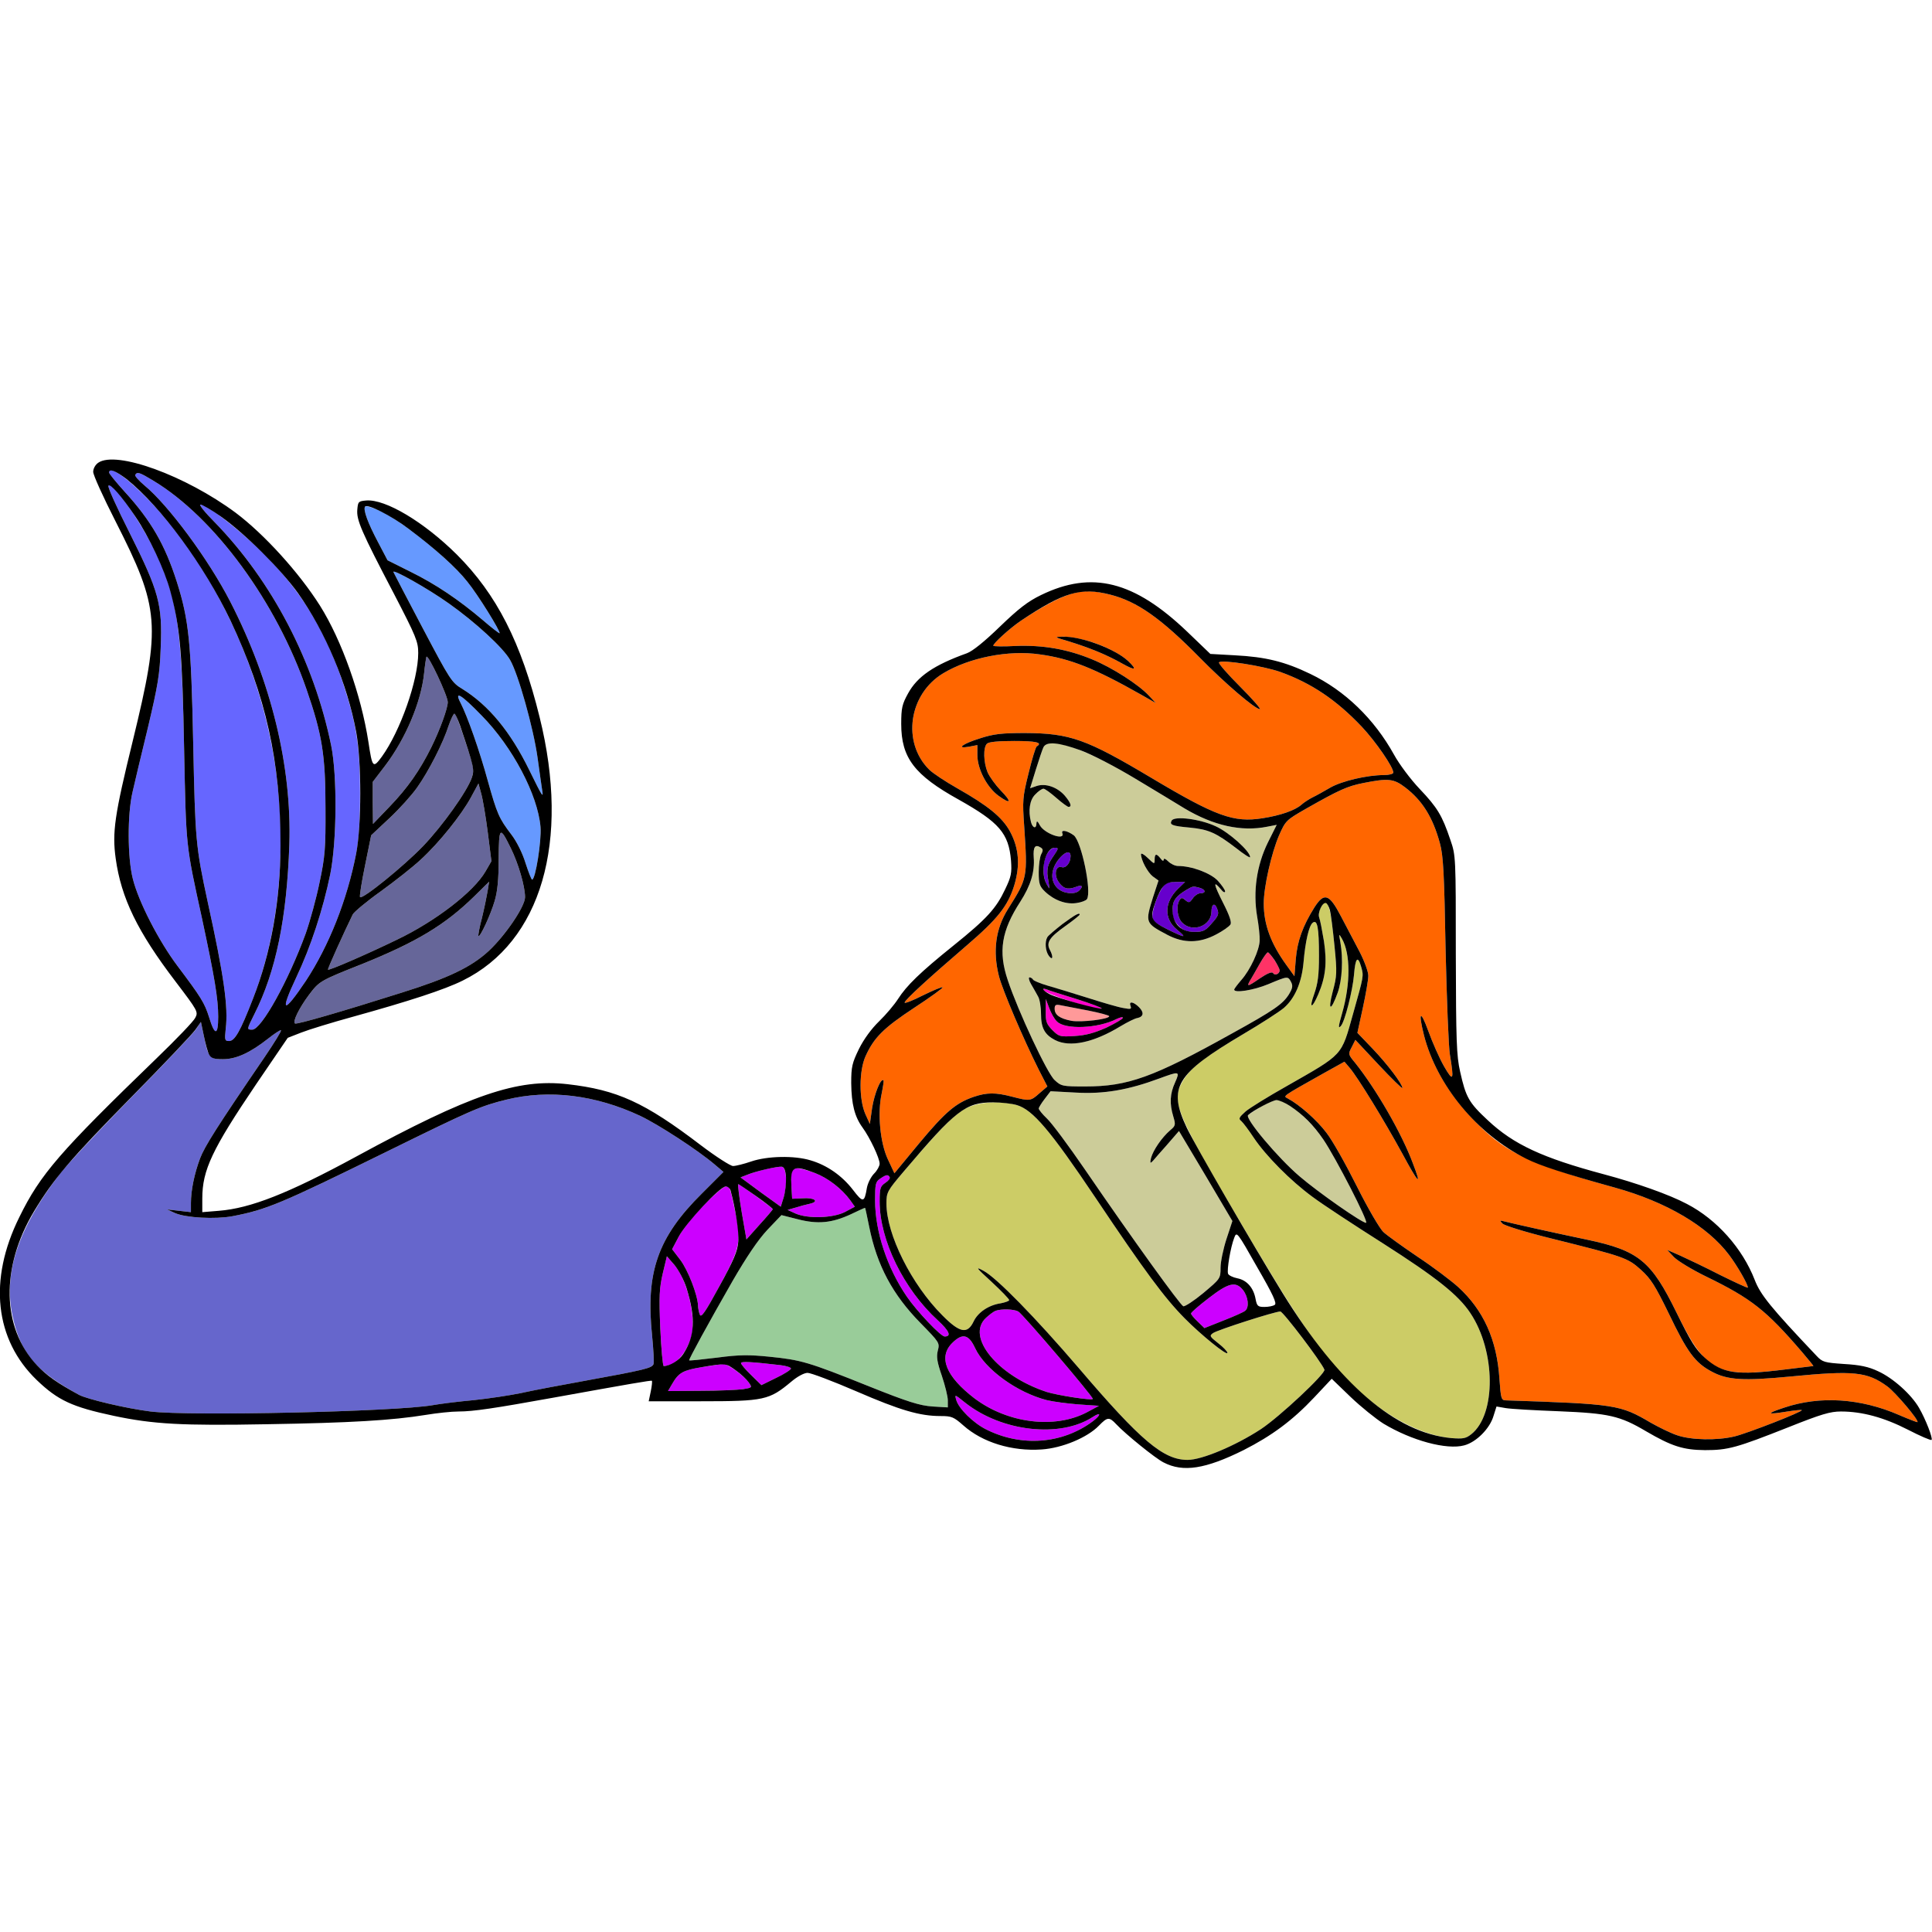 <?xml version="1.0" encoding="utf-8"?>
<!-- Generator: Adobe Illustrator 21.0.0, SVG Export Plug-In . SVG Version: 6.00 Build 0)  -->
<svg version="1.1" baseProfile="tiny"
	 id="svg92" inkscape:version="0.92.2 5c3e80d, 2017-08-06" sodipodi:docname="9.svg" xmlns:cc="http://creativecommons.org/ns#" xmlns:dc="http://purl.org/dc/elements/1.1/" xmlns:inkscape="http://www.inkscape.org/namespaces/inkscape" xmlns:rdf="http://www.w3.org/1999/02/22-rdf-syntax-ns#" xmlns:sodipodi="http://sodipodi.sourceforge.net/DTD/sodipodi-0.dtd" xmlns:svg="http://www.w3.org/2000/svg"
	 xmlns="http://www.w3.org/2000/svg" xmlns:xlink="http://www.w3.org/1999/xlink" x="0px" y="0px" viewBox="0 0 850 850"
	 xml:space="preserve">
<sodipodi:namedview  bordercolor="#666666" borderopacity="1" gridtolerance="10" guidetolerance="10" id="namedview94" inkscape:current-layer="svg92" inkscape:cx="904.90939" inkscape:cy="583.14836" inkscape:pageopacity="0" inkscape:pageshadow="2" inkscape:window-height="978" inkscape:window-maximized="1" inkscape:window-width="1920" inkscape:window-x="0" inkscape:window-y="1" inkscape:zoom="0.83294118" objecttolerance="10" pagecolor="#ffffff" showgrid="false">
	</sodipodi:namedview>
<g id="g90" transform="translate(0,0) scale(1,1)">
	<path id="path4" fill="none" d="M0.1,0h425h425L850,315.7c0,312.5,0,315.8-1.9,311.1c-6.8-16.6-19.1-25.6-36.7-26.7
		c-8.6-0.6-9.5-0.8-12.1-3.6c-20.2-21.3-24.7-26.9-27.2-33.4c-5.4-13.9-16.7-26.6-29.8-33.4c-7.7-4.1-22.4-9.3-36.7-13.1
		c-26.9-7.2-39.6-13.1-50.9-23.7c-8.4-7.8-9.7-10.2-12.2-21.4c-1.6-7-1.8-13.5-1.9-51.5c0-43,0-43.6-2.4-50.5
		c-3.6-10.7-5.7-14.2-13.5-22.4c-4-4.2-9-10.9-11.3-15.1c-8.7-15.7-21.6-28.2-36.8-35.5c-11.2-5.4-19.6-7.5-33.3-8.2l-10.7-0.6
		l-10.1-9.7c-23.4-22.4-42-27.1-64.4-16.2c-5.8,2.8-9.9,6-18.1,13.9c-6.7,6.5-12,10.8-14.5,11.7c-14.5,5.2-21.8,10.2-25.9,17.7
		c-2.6,4.7-3,6.4-3,13.4c0,6.7,0.4,8.9,2.8,13.6c3.7,7.6,9,12.2,22.5,19.7c17.8,10,22,14.8,23,26.8c0.4,5.5,0.1,7.1-2.6,12.7
		c-3.9,8.3-8,12.9-22.7,24.7c-14.8,11.9-20.6,17.6-24.4,23.5c-1.6,2.5-5.3,6.9-8.3,9.8c-3.4,3.3-6.7,7.8-8.9,12.2
		c-3,6.2-3.4,7.8-3.4,15c0.1,9.3,1.5,14.8,5,19.6c3.2,4.4,7.5,13.4,7.5,15.9c0,1-1.1,3-2.4,4.3c-1.4,1.4-2.8,4.2-3.2,6.3
		c-1.1,6.6-1.7,6.7-6.2,0.8c-4.8-6.2-11.4-10.8-18.6-12.9c-7.2-2.2-19.1-1.9-26.1,0.5c-3.2,1.1-6.8,2-8,2c-1.1,0-7.5-4.1-14.1-9.1
		c-24.9-19-36.9-24.4-58.7-26.9c-22-2.5-42.7,4.5-92.9,31.8c-30,16.3-46.6,22.8-60.5,23.9l-7.3,0.6v-6c0-12.5,4.3-21.6,23.7-50.3
		l13.9-20.4l5.9-2.3c3.3-1.3,13.4-4.4,22.5-6.9c37.9-10.4,51.3-15.7,61-24c29-24.7,34.6-70.2,15.8-127.4
		c-7.1-21.6-16.8-38.1-30.8-52c-14.4-14.3-31.4-24.5-39.9-23.8c-3.4,0.3-3.6,0.5-3.9,4c-0.4,4.6,1.7,9.5,16.1,37
		c9.8,18.9,10.7,21.1,10.7,26.1c0,12-7.9,34.4-16,45.6c-3.9,5.3-4.2,4.9-5.9-6.4c-3.2-20.7-11.7-44.7-21.3-60
		c-16.2-25.5-38.1-44.9-64.4-56.8C56,200.6,41,199.6,41,207.6c0,1.4,4.4,11.1,9.8,21.7c19.5,38.4,20.1,45.4,7.6,96.7
		c-8,32.6-9.1,40.2-7.5,51.7c2.4,17.4,9.6,32.2,26.3,54.1c9.8,12.9,10.1,13.4,8.7,16c-0.7,1.5-8.3,9.4-16.9,17.7
		c-28.7,27.7-41.5,40.9-48.3,50c-8.4,11.2-17.2,28.6-19.1,38c-1.3,6.1-1.4-27.1-1.5-273.3L0.1,0z"/>
	<path id="path6" fill="#6666FF" d="M66.9,221.5c28.8,31,49.3,75.8,54.8,120c4.4,35,0.6,69.8-10.4,97.9c-5.6,14.4-8,18.6-10.5,18.6
		c-1.9,0-2-0.4-1.5-5.3c1.2-9.6-0.8-23.5-7.9-55.8c-5.3-24.6-5.5-27-6.4-69.9c-0.9-44.5-1.9-54.3-7.2-71
		c-5.2-16.3-11.3-26.9-22.9-39.6c-3.8-4.2-6.9-8-6.9-8.5C48,204.4,56.9,210.9,66.9,221.5z"/>
	<path id="path8" fill="#6666FF" d="M67.5,211.5c26.9,16.2,54.2,53.5,67.4,91.9c6.9,19.9,8.3,29,8.3,52.1
		c0.1,17.7-0.2,21.4-2.6,32.7c-1.4,6.9-4.2,17.1-6.1,22.5C126.9,431.5,115,453,111,453c-2.5,0-2.5,0,0.9-6.8
		c9.5-18.8,14.3-42.3,15.4-74.7c1.1-34.4-8-71.8-26-106.8c-9.6-18.7-27.2-42.4-37.7-51.1c-2.5-2.1-4.4-4.2-4.1-4.7
		C60.4,207.5,61.2,207.7,67.5,211.5z"/>
	<path id="path10" fill="#6666FF" d="M68.5,243.2c9.6,20.3,11.5,33.1,12.5,86.3c0.9,44,0.7,41.7,7.9,74.7
		c5.5,25.7,7.1,35.1,7.1,43.1c0,8.4-1.5,8.5-4,0.3c-2-6.4-3.6-8.9-13.9-22.6c-8.2-10.9-17.2-28.3-19.7-38.5
		c-2.3-9.1-2.4-28.2-0.1-38c0.9-3.9,3.9-16.7,6.8-28.5c4.4-18.6,5.2-23.3,5.6-35c0.8-19.1-0.8-24.8-13.6-50.4
		c-5.5-10.9-9.8-20.3-9.4-20.9C49.2,211.3,62,229.5,68.5,243.2z"/>
	<path id="path12" fill="#6666FF" d="M88.2,222c2.8,0,16.3,10.4,26.5,20.3c17.2,16.7,28.5,34.9,36.2,58.2c6,18.1,7.5,28,7.5,48.5
		c0,12.5-0.5,20-1.7,26.5c-4,20.6-12,40.6-22.1,56c-10,14.9-11.7,14.3-4.2-1.6c6.3-13.3,11.7-29.7,14.9-45.3
		c2.9-14.5,3.1-43.3,0.4-56.6c-7.6-37-25.9-72.2-51.3-98.3C90.2,225.5,87.4,222,88.2,222z"/>
	<path id="path14" fill="#6699FF" d="M166.8,224.6c9.8,4.3,31,21.4,38.8,31.3c4.6,5.6,14.8,22.1,14.2,22.7c-0.2,0.1-3.5-2.4-7.3-5.7
		c-10.6-9-20.8-15.9-32-21.4l-10-5l-4.2-8c-4.4-8.3-6.6-14.2-5.7-15.6C160.9,222.4,163.6,223.2,166.8,224.6z"/>
	<path id="path16" fill="#6699FF" d="M197.5,265.5c11.6,8.2,23.9,19.5,26.9,24.8c3.6,6.1,10.3,30.1,12.1,43c0.8,6.2,1.8,12.5,2,14.1
		c0.7,4.1,0.2,3.3-5.6-8.5c-8.3-17-17.9-28.6-29.5-35.8c-4.7-2.8-5.4-4-17.4-26.7c-6.9-13.1-12.7-24.2-12.9-24.7
		C172.4,250,188.4,259,197.5,265.5z"/>
	<path id="path18" fill="#FF6600" d="M488.4,261.6c11.9,3,22.4,10.4,39.6,27.9c10.8,11,24.2,22.5,26.3,22.5c0.6,0-3.3-4.5-8.8-10
		c-5.4-5.4-9.6-10.2-9.2-10.6c1.3-1.3,19.5,1.6,26.9,4.2c13.7,4.9,24.7,12.3,35.9,24.1c6.2,6.6,13.9,17.8,13.9,20.2
		c0,0.6-1.8,1.1-4.2,1.1c-7.3,0-18.4,2.6-23.5,5.5c-2.6,1.5-6.1,3.5-7.8,4.3c-1.6,0.8-3.9,2.3-5,3.3c-2.7,2.4-9.2,4.7-17.1,5.9
		c-12.6,2-20.4-0.8-48.9-17.8c-28.5-17-35.7-19.6-55.5-19.7c-10.3,0-13.8,0.4-19.7,2.3c-7.8,2.4-11,4.8-4.9,3.7l3.6-0.7v4.4
		c0,6.1,4.2,14.2,9.3,17.9c5.5,4,6,2.8,0.9-2.4c-2.2-2.3-4.8-5.9-5.7-7.9c-1.8-4.4-2-10.9-0.3-12.6c0.8-0.8,4.9-1.2,12-1.2
		c9.7,0,12.7,0.7,9.9,2.4c-0.5,0.4-2.1,5.7-3.6,11.9c-2.6,10.4-2.7,12-1.9,23.2c1.5,22.8,1.5,22.7-7.1,36.4
		c-5.5,8.7-6.8,18.6-4,29.6c1.6,6.2,10.7,27.5,17.4,40.9l3.9,7.6l-3.5,3c-3.9,3.5-4.3,3.5-12,1.5c-7.3-1.9-11.1-1.9-17,0.1
		c-7.8,2.7-12.4,6.6-23.9,20.4l-10.9,13.2l-2.9-6.2c-3.4-7.3-4.6-20.2-2.7-28.9c0.6-3,1-5.6,0.8-5.8c-1.2-1.1-4,5.9-5,12.1l-1,7.1
		l-2-4.4c-2.8-6.4-2.8-19,0.1-25.4c3.7-8.2,7.9-12.4,21.4-21.3c7.2-4.7,12.8-8.8,12.5-9c-0.3-0.3-4.1,1.3-8.6,3.5
		c-4.5,2.3-8.1,3.7-8.1,3.2c0-1.1,10.4-10.6,27.5-25.3c13.4-11.5,17.9-17.2,20.7-26.2c2.7-8.9,2.1-16.4-1.8-23.7
		c-3.4-6.3-9.7-11.4-23.1-19c-5.3-3-10.9-6.7-12.5-8.3c-12.1-12-9-33.3,6.2-42.4c11.5-6.9,28.7-10.3,42.4-8.3
		c13.4,1.8,24.3,6.2,44.6,17.7l6.5,3.7l-3-3.2c-4.5-4.9-16.2-12.4-25-16c-10.8-4.5-21.8-6.4-33.7-5.9c-5.4,0.3-9.8,0.2-9.8-0.1
		c0-1.1,7.2-7.6,12-10.9c8.3-5.5,15.4-9.5,20.5-11.3C475.7,259.6,480.5,259.6,488.4,261.6z M467.4,280.1c-3.7,0.1-3.6,0.2,2.6,2
		c9.4,2.9,16.7,5.9,23.3,9.6c6.2,3.5,7.3,3.2,3-0.9c-3.8-3.5-11.6-7.3-19-9.2C473.9,280.7,469.5,280,467.4,280.1z"/>
	<path id="path20" fill="#666699" d="M197,308.9c0,2.7-3.4,12.1-7.2,19.8c-5.1,10.3-10.5,18-18.5,26.3l-7.2,7.5l-0.1-9.3V344
		l5.5-7.2c9-11.9,15.8-28,17.1-40.7c0.3-3.1,0.8-6.3,1-7.1C188.2,287.4,197,306.1,197,308.9z"/>
	<path id="path22" fill="#6699FF" d="M211.9,314.8c13.6,13.8,24.7,34.9,25.9,49c0.5,6.1-2.2,23.2-3.7,23.2c-0.3,0-1.6-3.3-2.9-7.3
		c-1.3-4.3-3.9-9.5-6.2-12.5c-5.5-7.2-6.3-9.1-10.4-23.7c-3.6-13.2-9-28.5-12-34.3C199.7,303.6,202.9,305.5,211.9,314.8z"/>
	<path id="path24" fill="#666699" d="M199.9,314c0.7,0,2,3.6,6.6,17.6c1.9,6,2.1,7.6,1.1,10.5c-2.1,6.1-12.9,21.2-21.5,30.2
		c-8.6,8.9-26.6,23.5-27.7,22.4c-0.3-0.3,0.7-6.6,2.2-13.9l2.7-13.3l8-7.5c4.4-4.1,9.9-10.2,12.2-13.5c5-7,11.5-19.7,13.9-27.3
		C198.4,316.4,199.5,314,199.9,314z"/>
	<path id="path26" fill="#CCCC99" d="M499.7,342.7c8.7,5.2,18.4,11.1,21.5,13c12.8,7.6,25,10.3,36.4,8l4.1-0.8l-3.9,7.8
		c-4.9,10-6.6,21.5-4.7,32.6c0.7,3.9,1.2,8.7,1.1,10.5c-0.1,4.2-4.1,12.9-8.1,17.4c-1.7,2-3.1,3.8-3.1,4.2c0,1.6,8.5,0.3,15-2.4
		c8.6-3.6,8.6-3.6,10-1c0.9,1.7,0.7,2.8-1,5.6c-2.7,4.2-6.5,6.9-25,17.1c-34.8,19.4-45.8,23.3-64.6,23.3c-9.9,0-10.5-0.1-13.4-2.8
		c-3.2-2.8-16-30.1-20.6-43.9c-4.3-12.7-2.8-21.8,5.5-34.6c4.6-7.2,6.4-13.1,5.9-19.5c-0.3-4.6,0.6-5.9,3.1-4.3
		c1,0.6,1.1,1.3,0.2,2.9c-0.6,1.1-1.1,4.7-1.1,7.9c0,5.2,0.4,6.3,2.8,8.6c4,3.8,9.2,5.7,13.8,5c2.2-0.3,4.2-1.1,4.6-1.7
		c2.2-3.3-2.4-25.5-5.8-28.1c-2.9-2.1-5.7-2.6-5-0.9c1.3,3.4-7.9,0.2-9.9-3.5c-1-1.9-1.4-2.1-1.5-0.9c0,2.6-1.7,2.2-2.4-0.5
		c-1.3-5-0.6-9.8,1.9-12.2c1.3-1.4,2.9-2.5,3.6-2.5c0.6,0,3.1,1.8,5.6,4s5,4,5.4,4c1.6,0,1-1.8-1.6-4.9c-3.3-3.8-8.5-5.6-12.4-4.3
		l-2.9,1l2.5-8.1c1.4-4.5,2.9-9,3.4-10C461.7,323.9,477.7,329.4,499.7,342.7z M515.5,361c-1.1,1.9,0.2,2.4,7.9,3.1
		c8.4,0.8,11.6,2.3,20.4,9c3.4,2.7,6.2,4.5,6.2,4c0-2.6-9.4-11-15.2-13.6C527.9,360.3,516.8,358.9,515.5,361z M505,377.5
		c-1.6-1.6-3-2.3-3-1.7c0,2.6,2.9,8,5.2,9.8l2.5,1.8l-2.4,7.3c-3.5,11.3-3.5,11.4,6.3,16.6c7.2,3.8,14.2,3.7,21.5-0.2
		c2.9-1.5,5.7-3.5,6.2-4.3c0.7-0.9-0.3-3.9-3.2-9.6c-4.2-8.3-4.5-10.1-1-6c1,1.3,1.8,1.7,1.9,1c0-0.7-1.5-2.8-3.2-4.7
		c-3.2-3.4-11.5-6.5-17.5-6.5c-1.3,0-3.2-0.9-4.3-2c-1.2-1.2-2-1.5-2-0.8c-0.1,0.8-0.6,0.6-1.4-0.5c-1.8-2.3-2.6-2.2-2.6,0.5
		C508,380.3,507.9,380.3,505,377.5z M474.3,402c-1.1,0.1-12.5,8.8-13.5,10.3c-1.2,2-0.9,6.2,0.7,8.3c1.7,2.2,2,0.3,0.4-2.7
		c-1.7-3.2-0.2-5.5,6.7-10.4c3.5-2.5,6.4-4.8,6.4-5.1C475,402.2,474.7,402,474.3,402z M452.9,430c-0.9,0-0.2,1.5,3.8,8.4
		c0.7,1.1,1.3,4.6,1.3,7.6c0,6.3,1.6,9.2,6.2,11.6c6.5,3.3,16.8,1.2,28.8-6.1c3-1.8,6.4-3.5,7.4-3.6c2.8-0.6,3-2.5,0.7-4.8
		c-2.5-2.5-4.6-2.7-3.7-0.5c0.5,1.4,0.1,1.5-3.1,0.9c-2.1-0.3-9.2-2.4-15.8-4.5c-6.6-2.1-14.6-4.5-17.7-5.4s-6-2.1-6.3-2.6
		C454.2,430.4,453.4,430,452.9,430z"/>
	<path id="path28" fill="#6600CC" d="M517.2,388h4.2l-3.2,3.1c-6,5.9-6.2,13.1-0.4,17.9c4.6,3.8,3.8,3.8-4.3-0.2
		c-5.5-2.7-6.5-3.6-6.5-5.8c0.1-3.1,2.2-9.1,4.4-12.5C512.7,388.5,513.9,388,517.2,388z"/>
	<path id="path30" fill="#6600CC" d="M527.8,390.6c2.7,0.8,2.9,2.4,0.3,2.4c-1,0-2.5,1-3.3,2.2c-1.4,2-1.7,2.1-3.2,0.9
		c-1.5-1.3-1.9-1.3-2.7,0c-1.5,2.5-1,7.4,1.1,9.7c4.5,4.8,13,1.6,13-4.8c0-3.2,1.4-4,2.4-1.4c1,2.5,0.8,3.2-2.5,6.9
		c-2.6,3-3.7,3.5-7.4,3.5c-3.2,0-4.8-0.6-6.9-2.6c-2.5-2.6-3.1-4.5-2.6-8.9c0.3-2.6,1.8-4.4,5.5-6.7
		C524.9,389.8,524.7,389.8,527.8,390.6z"/>
	<path id="path32" fill="#FF00CC" d="M460.5,435.3c0.8,0.4,6.6,2.2,13,4.2s11.4,3.9,11.2,4.2c-1.3,1.3-25.7-6.6-25.7-8.3
		C459,435,459.7,435,460.5,435.3z"/>
	<path id="path34" fill="#FF00CC" d="M460.1,439.5l1.5,4c0.8,2.2,2.3,4.9,3.4,5.9c3.6,3.7,18.1,3.1,26.3-1.1c1.5-0.7,2.7-1,2.7-0.5
		s-3.3,2.4-7.2,4.3c-5.4,2.4-9.1,3.4-14,3.7c-6.4,0.4-6.9,0.3-9.8-2.6c-2.6-2.7-3-3.7-2.9-8.4V439.5z"/>
	<path id="path36" fill="#FF9999" d="M466.8,442.3c1.5,0.3,6.9,1.3,12,2.3c5,1,9.2,2.1,9.2,2.5c0,1.3-12.4,2.8-16.7,2
		c-5.1-1-7.3-2.6-7.3-5.3C464,442.1,464.5,441.8,466.8,442.3z"/>
	<path id="path38" fill="#FF6600" d="M618.2,346.4c7.6,5.8,12.2,13.2,15.3,24.6c1.5,5.4,1.9,13.2,2.5,46.5c0.5,22,1.3,42.9,1.9,46.5
		c1.9,11.5,1.5,12.2-2.6,5.1c-2-3.5-5.1-10.5-6.9-15.5c-3.5-9.6-4.5-8.5-1.9,1.9c3.3,12.7,10.4,25,20.8,36.1
		c14.2,15.2,24,20,63.2,30.9c22.7,6.3,40.8,17,50.3,29.7c3.6,4.8,8.2,12.8,8.2,14.3c0,0.3-5.4-2.2-12.1-5.5
		c-6.6-3.4-14.6-7.2-17.7-8.6l-5.7-2.5l3,3.2c1.7,1.7,8.1,5.6,14.3,8.6c19.7,9.6,26.2,14.7,42,33.1c2.9,3.4,5.2,6.2,5,6.2
		s-5.7,0.7-12.3,1.5c-30.1,3.8-35,1.2-47.9-25c-11.1-22.7-16.6-27.3-39.4-32.1c-15.8-3.3-33.1-7.2-36.2-8c-2.2-0.6-2.3-0.5-1,0.9
		c0.8,0.9,10.6,3.9,22,6.7c31.7,7.9,33.1,8.4,39,13.7c4.3,3.9,6.2,6.9,12.2,19.2c8.1,16.9,11.5,21.6,18.8,25.5
		c7,3.8,13.9,4.2,34.9,2.2c27.7-2.7,33.6-2.1,42.5,4.4c3.5,2.6,14,14.9,13.2,15.7c-0.1,0.1-3.8-1.3-8.2-3.2
		c-16.8-7.3-34.7-8.5-50.4-3.2c-8.2,2.7-7.8,3.2,1.4,1.7c3.3-0.5,6.1-0.8,6.3-0.6c0.7,0.6-24.1,10.3-29.7,11.6
		c-7.6,1.8-18.8,1.6-25-0.5c-2.8-0.9-8.1-3.5-11.8-5.6c-13.4-7.9-15.4-8.2-63.8-9.8c-1.9-0.1-2.1-0.8-2.7-9.4
		c-1.1-17.2-7-30.3-18.2-40.5c-3-2.7-10.9-8.7-17.7-13.2c-6.8-4.6-13.6-9.5-15.1-10.9c-1.6-1.4-6.9-10.5-11.7-20.1
		s-10.8-20.3-13.4-23.6c-4.1-5.5-11.9-12.4-17-15.1c-2.1-1.2-3.1-0.5,15.9-11.2l9-5l2.3,2.7c3.6,4.2,15.4,23.5,23.2,37.8
		c7.3,13.5,8.6,14.6,4.6,4.2c-4.9-13.2-16.2-32.7-25.4-44.2c-3.1-3.7-3.1-3.9-1.5-6.9l1.6-3.2l10.3,11c5.7,6.1,10.4,10.6,10.4,10.2
		c0-1.8-6.6-10.5-13.1-17.3l-6.7-7l2.4-11c1.3-6,2.4-12.3,2.4-14.1c0-1.8-1.7-6.4-3.8-10.5c-2.1-4-5.8-11-8.2-15.6
		c-5.2-10-7.4-10.7-11.7-4c-5.2,8.3-7.5,14.8-8.2,22.7l-0.6,7.6l-3.6-5c-6.8-9.4-9.9-17.8-9.9-27c0-7.4,3.4-22.2,6.7-29.9
		c2.9-6.6,3.2-6.8,11.9-11.8c14.8-8.4,18.2-9.9,25.2-11.3C610.8,342.3,613.2,342.6,618.2,346.4z"/>
	<path id="path40" fill="#666699" d="M210.5,344.7l1.2,4.4c0.7,2.4,2,10.1,2.9,17.1l1.6,12.7l-2.6,4.5c-5.2,9-22.1,22-39.1,30.1
		c-13.2,6.4-29.8,13.6-30.2,13.1c-0.3-0.2,6.9-16.1,10.9-24.3c0.6-1.1,6.2-5.8,12.4-10.2c6.2-4.5,14.1-10.7,17.5-13.9
		c8.1-7.4,18-19.8,22.1-27.4L210.5,344.7z"/>
	<path id="path42" fill="#666699" d="M224.8,373.3c3.3,6.7,6.2,16.7,6.2,21.4c0,4.1-8.6,16.8-16,23.7c-7.7,7.1-17.7,11.9-38.5,18.4
		c-25.9,8.2-45.9,14-46.7,13.5c-1.2-0.7,1.8-6.8,6.2-12.7c4.5-5.9,4.7-6.1,23.4-13.5c24-9.7,36.4-17.2,49.1-29.6l6.7-6.6l-0.7,4.3
		c-0.4,2.4-1.5,7.7-2.5,11.8c-1.1,4.1-1.7,7.6-1.5,7.8c0.7,0.7,5.3-9.2,7.1-15.3c1.3-4.3,1.8-9.6,1.8-18.7
		C219.5,363.6,219.9,363.3,224.8,373.3z"/>
	<path id="path44" fill="#6600CC" d="M464,373c1.8,0,1.8,0.2-0.5,3.6c-2.2,3.2-2.7,4.6-2.7,7.4c-0.1,0.3,0.2,2.1,0.5,4
		c0.6,3.5,0.6,3.5-0.8,1c-1.9-3.3-1.9-9.4,0-13C461.4,374.2,462.9,373,464,373z"/>
	<path id="path46" fill="#6600CC" d="M471,376.6c0,3-2,5.5-3.9,4.9c-2.6-0.8-3.5,3.2-1.5,6.3s4.1,3.8,7.5,2.5c3-1.2,3.7-0.5,1.7,1.5
		c-1.9,1.9-7,1.4-9.5-1c-3.2-3-3.1-8.1,0.3-12.5C468.2,374.8,471,373.9,471,376.6z"/>
	<path id="path48" fill="#CCCC66" d="M587.1,416c1.2,12,1.1,13.3-0.8,20.4c-2.2,8.5-0.8,8.7,2.2,0.4c2-5.5,2.5-14.9,1.2-22.3
		c-0.7-3.8-0.7-3.9,0.7-1.5c3.8,6.7,3.8,19.7,0.1,32.7c-1.7,5.9-1.8,7.1-0.6,5.7c1.7-1.7,5.2-15.5,5.8-22.5c0.6-7.6,1.7-8.7,3.2-3.4
		c1.1,4,1.1,3.8-3.6,20.5c-5.3,18.9-4.1,17.5-29.3,31.9c-8,4.5-16.1,9.5-18,11.1c-2.9,2.6-3.2,3.2-1.9,4.2c0.8,0.7,3.3,4,5.4,7.2
		c5.4,8.1,16.3,19.1,26,26.2c4.4,3.3,18.3,12.4,30.9,20.4c23.5,15,33.2,22.7,38.5,30.7c11.2,16.8,11.4,44.6,0.4,53.3
		c-2.4,1.9-3.6,2.1-8.8,1.7c-13.9-1.3-30.3-10.3-44.1-24.1c-14.5-14.5-23.5-27.8-52.9-78c-24.2-41.4-26.2-46.4-21.1-55
		c3.4-5.8,9.4-10.5,26.5-20.6c7.8-4.6,15.9-9.8,18-11.6c4.8-4.2,7.8-11.1,8.6-20c0.8-9.3,2.4-16.1,4-17.4c2.1-1.7,2.8,2.1,2.8,14.5
		c0,8.6-0.5,12.2-2.1,16.8c-2.4,6.6-1,6.7,1.8,0.1c3.2-7.5,3.9-13.7,2.5-23.2c-0.8-4.8-1.7-9.5-2.1-10.5c-0.3-1-0.1-2.9,0.6-4.3
		C584,393.9,585.3,397.6,587.1,416z"/>
	<path id="path50" fill="#FF3366" d="M557.8,419c0.9,0,5.2,6.6,5.2,7.9c0,1.6-2.2,2.5-2.9,1.2c-0.5-0.7-2.5,0.1-5.9,2.4
		c-5.5,3.8-6,3.8-3.8,0.2c0.7-1.2,2.5-4.3,4-7C555.9,421.1,557.4,419,557.8,419z"/>
	<path id="path52" fill="#6666CC" d="M88.4,449.6l1.3,6.2c1.9,9.5,2.5,10.2,8.4,10.2c5.8,0,11.9-2.8,19.8-9c2.9-2.3,5.5-4,5.7-3.7
		c0.3,0.3-3,5.6-7.2,11.8C95.5,495.7,90,504.4,88,509.7c-2.5,6.7-4,14-4,19.6v4l-5.2-0.6l-5.3-0.6l3.5,1.6
		c4.8,2.1,17.6,2.8,25.2,1.4c15.1-2.9,21.1-5.4,67.9-28.4c37.4-18.4,41.3-20.1,52.7-22.9c18.7-4.6,39.1-2.1,58.8,7.1
		c8.2,3.9,25.4,15.1,32.8,21.4l3.9,3.3l-9.5,9.5c-19.5,19.3-24.8,34.7-21.9,62.6c0.6,6.1,0.9,11.7,0.6,12.5
		c-0.7,1.7-3.8,2.5-30.2,7.3c-10.6,1.9-23.2,4.3-28.1,5.4c-4.8,1-14.1,2.4-20.7,3.1c-6.6,0.6-14.7,1.6-18,2.2
		c-16.3,2.9-107.3,4.9-124.3,2.8c-10.5-1.3-27.8-5.4-31.4-7.3C15.6,603.2,9,595.3,5.5,578.9c-4-18.8,2.4-38.2,20.4-61.9
		c3.1-4.1,17.4-19.4,31.7-34c14.4-14.6,27.2-28.1,28.5-30L88.4,449.6z"/>
	<path id="path54" fill="#CCCC99" d="M517,476.2c-2.3,5-2.5,9.4-0.8,15c1.1,3.7,1,4.1-1.4,6.1c-3.7,3.2-7.5,8.8-8.4,12.2
		c-0.6,2.9-0.5,2.9,3.2-1.5c2.2-2.4,5.1-5.8,6.5-7.4l2.6-3l11.8,19.8l11.7,19.8l-2.6,7.9c-1.4,4.3-2.6,10-2.6,12.6
		c0,4.8-0.1,4.9-7.6,11.2c-4.1,3.4-8.1,6-8.8,5.8c-1.4-0.6-21.6-28.5-43.3-60.2c-7.2-10.5-14.7-20.6-16.7-22.4
		c-2-1.9-3.6-3.9-3.6-4.4c0-0.4,1.2-2.4,2.6-4.2l2.6-3.4l11.3,0.6c12.3,0.7,23-1.2,36.5-6.2C519,471.2,519.2,471.2,517,476.2z"/>
	<path id="path56" fill="#CCCC99" d="M561.6,484c4.6,0,14.4,8.2,20.6,17.3c5.5,8.1,20.2,36.7,18.8,36.7c-1.8,0-20.9-13.3-29.3-20.5
		c-9.5-8.1-24.1-25.5-22.6-26.9c0.2-0.2,2.6-1.8,5.3-3.5C557.2,485.4,560.4,484,561.6,484z"/>
	<path id="path58" fill="#CCCC66" d="M447.4,486.2c7,2.1,14.6,11,34.6,40.8c21.7,32.4,30.4,44.1,39.2,53
		c7.2,7.3,18.8,16.7,18.8,15.2c0-0.6-1.8-2.5-4-4.2c-3.8-3-4-3.3-2.3-4.5c2-1.4,27.2-9.5,29.6-9.5c1.2,0,18,22.1,19.4,25.6
		c0.6,1.7-19.8,20.8-28,26.2c-11.2,7.3-25.9,13.5-32.2,13.5c-10.6,0-20.5-8.3-47.8-40.3c-19.1-22.3-36.3-39.9-42-42.9
		c-3.7-2-3.4-1.5,3.6,4.9c4.2,3.9,7.7,7.5,7.7,8c0,0.4-1.7,1-3.7,1.4c-5.4,0.8-10.1,4-12,8.1c-2.7,5.6-6.1,4.9-13.7-2.8
		C401,565.1,390,543.1,390,529.5c0-4.9,0.3-5.5,7.6-14.1c16.2-19.1,22.7-25.6,27.8-28C431.2,484.7,440.5,484.2,447.4,486.2z"/>
	<path id="path60" fill="#CC00FF" d="M344,513.3c2,0.3,2.5,7.9,0.8,13.4l-1.3,4.2l-8.9-6.4l-8.8-6.5l2.8-1.1
		c1.6-0.7,5.4-1.8,8.4-2.5S343.2,513.2,344,513.3z"/>
	<path id="path62" fill="#CC00FF" d="M358.6,516.1c5.7,2.2,11.8,6.9,15.5,12l2,2.8l-4.3,2.3c-5.2,2.7-16.3,3.1-21.8,0.7l-3.5-1.6
		l3.5-1c1.9-0.6,4.8-1.4,6.3-1.7c4.4-1,2-2.8-3.2-2.4l-4.6,0.2l-0.3-5.3c-0.2-3-0.1-6,0.2-6.7C349.1,513.4,352,513.7,358.6,516.1z"
		/>
	<path id="path64" fill="#CC00FF" d="M391.4,517.9c0.3,0.5-0.5,1.6-1.9,2.5c-2.2,1.5-2.5,2.3-2.5,8.2c0,17,10.6,38.6,25.6,52.3
		c5.1,4.7,6.1,7.1,3,7.1c-1.7,0-12.3-11.2-16.6-17.5c-8.7-12.7-14-28.7-14-42.4c0-7.1,0.2-8.2,2.2-9.5
		C389.8,516.8,390.7,516.6,391.4,517.9z"/>
	<path id="path66" fill="#CC00FF" d="M324.8,521c0.8,0,15.2,10.5,15.2,11c-0.1,0.3-2.7,3.4-5.9,6.9l-5.7,6.4l-2.1-12.1
		C325.2,526.5,324.5,521,324.8,521z"/>
	<path id="path68" fill="#CC00FF" d="M319.3,522c1.8,0,1.9,0.3,4.2,11.3c2.8,12.7,2.1,16-7,32.6c-6.2,11.4-8,14-8.6,12.5
		c-0.4-1-0.8-2.9-0.8-4c-0.2-4.8-4.4-15.6-7.8-20.1l-3.6-4.7l2.9-5.5c1.6-3.1,6.5-9.3,11-13.8C314,525.7,318.4,522,319.3,522z"/>
	<path id="path70" fill="#99CC99" d="M380.6,531.4c0.1,0.1,0.9,3.8,1.8,8.3c3.4,17,10.3,29.9,22.6,42.4c8.3,8.5,8.5,8.7,7.6,12.1
		c-0.7,2.8-0.3,5.1,1.8,11.2c1.4,4.2,2.6,9,2.6,10.7v3.1l-6.7-0.4c-5.6-0.4-10.6-1.9-28.3-9c-26.4-10.6-29.6-11.5-43.5-12.9
		c-8.9-0.9-13.3-0.9-23,0.4c-6.6,0.8-12.1,1.4-12.3,1.2c-0.3-0.3,8.5-16.4,19.1-34.9c6.2-10.7,11.2-18.1,15.3-22.5l6.2-6.5l7.1,1.8
		c8.9,2.3,15.1,1.7,23.5-2.2C377.7,532.6,380.6,531.3,380.6,531.4z"/>
	<path id="path72" fill="none" d="M553.1,557.5c9.7,16.8,9.8,17.5,3.2,17.5c-2.9,0-3.3-0.4-3.9-3.5c-0.9-5-3.9-8.3-8-9.1
		c-2-0.4-3.8-1.3-4.1-2c-0.6-1.7,1.1-11.7,2.7-15.8C544.1,541.7,544.2,541.8,553.1,557.5z"/>
	<path id="path74" fill="#CC00FF" d="M293.4,552.7l3.3,3.8c5.9,6.8,9.8,24.3,7.3,32.1c-2.5,7.5-7.2,12.4-12,12.4
		c-0.4,0-1.1-7.5-1.5-16.6c-0.6-14.2-0.4-17.7,1.1-24.2L293.4,552.7z"/>
	<path id="path76" fill="#CC00FF" d="M546.9,567.6c2.3,3,2.8,7.6,0.9,9.1c-0.7,0.6-5,2.5-9.6,4.3l-8.3,3.3l-2.9-2.8
		c-1.7-1.6-3-3.2-3-3.6c0-0.5,3.5-3.5,7.8-6.8C540.6,564.3,543.7,563.6,546.9,567.6z"/>
	<path id="path78" fill="none" d="M1.6,581.6c2.1,9.7,6.9,18.1,14.7,25.6c9.3,8.9,15.5,11.8,33.8,15.7c17.4,3.7,30.2,4.4,67.5,3.7
		c36.6-0.6,55.1-1.7,69.8-4.1c4.8-0.8,11.3-1.5,14.5-1.5c6.4,0,15.7-1.4,41.2-6c34.4-6.2,43.5-7.8,43.8-7.5c0.2,0.2,0,2.3-0.5,4.7
		l-0.9,4.3h23c27.8,0,30-0.5,39.7-8.6c2.7-2.3,5.7-3.9,7.2-3.9c1.4,0,11,3.6,21.4,8.1c19.4,8.4,28,10.9,37.1,10.9
		c4.9,0,5.8,0.4,10,4.1c8.4,7.5,21.4,11.5,34.5,10.6c9-0.6,20.1-5.2,25.2-10.5c3.7-3.8,4.5-3.9,7.6-0.6c4,4.3,17.2,15,20.8,16.8
		c8.6,4.5,18.5,2.9,35.2-5.4c12.4-6.3,21.5-13,31.1-23.2l7.7-8.2l8.3,8c4.6,4.4,11.1,9.6,14.4,11.7c12.4,7.5,27.9,11.7,35.6,9.6
		c5.3-1.4,11.3-7.4,12.9-13l1.3-4.1l4,0.7c2.3,0.4,12.9,1,23.6,1.4c21.8,0.9,26.7,2,38.2,8.8c11.3,6.6,16.3,8.2,25.9,8.3
		c10.2,0,13.8-1,36.8-10.1c14.3-5.7,18.3-6.9,23-6.9c9.4,0,18.9,2.7,29.9,8.2l10.2,5.2v107.8V850H425H0.1l0.1-137.3
		C0.2,596.3,0.5,576.4,1.6,581.6z"/>
	<path id="path80" fill="#CC00FF" d="M448,577c1.9,1,33.4,38,32.8,38.5c-0.7,0.7-15.5-1.6-20.3-3.1c-21.6-7.1-35.7-24.3-26.7-32.6
		c1.5-1.4,3.4-2.8,4.2-3.1C440.5,575.8,446,575.9,448,577z"/>
	<path id="path82" fill="#CC00FF" d="M429,593.1c4.4,9.4,18.4,19.5,31.5,22.9c2.8,0.7,9.1,1.5,14,1.9l9,0.6l-5.4,2.9
		c-14.2,7.4-34.8,4.8-49.4-6.2c-12.5-9.6-16-18.1-9.8-24.3C423.4,586.4,426.2,587,429,593.1z"/>
	<path id="path84" fill="#CC00FF" d="M343.3,600.6c2.6,0.3,4.7,1,4.7,1.5s-2.9,2.4-6.5,4.1l-6.5,3.2l-4.5-4.4
		c-2.5-2.4-4.5-4.8-4.5-5.3C326,598.9,330.4,599.1,343.3,600.6z"/>
	<path id="path86" fill="#CC00FF" d="M318.1,600.1c2-0.1,9.1,5,11.3,8.1c1.6,2.3,1.6,2.3-2.6,3c-2.4,0.3-10.7,0.7-18.6,0.7
		l-14.3,0.1l1.8-3.1c2.9-5,4.7-6,13-7.4C313,600.8,317.2,600.2,318.1,600.1z"/>
	<path id="path88" fill="#CC00FF" d="M424.6,617.1c16.1,12.8,41.8,15.7,56.2,6.3c3.7-2.4,3.7-0.9,0,1.9c-13.4,10-31.4,11.4-46.9,3.6
		c-5.7-2.8-12.2-9.3-13.2-13C420,613.4,420,613.4,424.6,617.1z"/>
	<path d="M103.7,225.6c12.5,9.4,27.8,26.2,37.1,40.9c9.6,15.3,18.1,39.3,21.3,60c1.7,11.3,2,11.7,5.9,6.4c8.1-11.2,16-33.6,16-45.6
		c0-5-0.9-7.2-10.7-26.1c-14.4-27.5-16.5-32.4-16.1-37c0.3-3.5,0.5-3.7,3.9-4c8.5-0.7,25.5,9.5,39.9,23.8
		c17.5,17.5,28.3,38.6,36.4,71.5c13.6,54.8,0.7,98.9-33.8,115.9c-8,4-23.7,9.1-48.6,16c-9.1,2.5-19.2,5.6-22.5,6.9l-5.9,2.3
		L112.7,477C93.3,505.7,89,514.8,89,527.3v6l7.3-0.6c13.9-1.1,30.5-7.6,60.5-23.9c50.2-27.3,70.9-34.3,92.9-31.8
		c21.8,2.5,33.8,7.9,58.7,26.9c6.6,5,13,9.1,14.1,9.1c1.2,0,4.8-0.9,8-2c7-2.4,18.9-2.7,26.1-0.5c7.2,2.1,13.8,6.7,18.6,12.9
		c4.5,5.9,5.1,5.8,6.2-0.8c0.4-2.1,1.8-4.9,3.2-6.3c1.3-1.3,2.4-3.3,2.4-4.3c0-2.5-4.3-11.5-7.5-15.9c-3.5-4.8-4.9-10.3-5-19.6
		c0-7.2,0.4-8.8,3.4-15c2.2-4.4,5.5-8.9,8.9-12.2c3-2.9,6.7-7.3,8.3-9.8c3.8-5.9,9.6-11.6,24.4-23.5c14.7-11.8,18.8-16.4,22.7-24.7
		c2.7-5.6,3-7.2,2.6-12.7c-1-12-5.2-16.8-23-26.8c-19.5-10.8-25.3-18.4-25.3-33.3c0-7,0.4-8.7,3-13.4c4.1-7.5,11.4-12.5,25.9-17.7
		c2.5-0.9,7.8-5.2,14.5-11.7c8.2-7.9,12.3-11.1,18.1-13.9c22.4-10.9,41-6.2,64.4,16.2l10.1,9.7l10.7,0.6c13.7,0.7,22.1,2.8,33.3,8.2
		c15.2,7.3,28.1,19.8,36.8,35.5c2.3,4.2,7.3,10.9,11.3,15.1c7.8,8.2,9.9,11.7,13.5,22.4c2.4,6.9,2.4,7.5,2.4,50.5
		c0.1,38,0.3,44.5,1.9,51.5c2.5,11.2,3.8,13.6,12.2,21.4c11.3,10.6,24,16.5,50.9,23.7c14.3,3.8,29,9,36.7,13.1
		c13.1,6.8,24.4,19.5,29.8,33.4c2.5,6.5,7,12.1,27.2,33.4c2.6,2.8,3.5,3,12.1,3.6c7,0.4,10.8,1.2,15,3.2c6.6,3,14.6,10.2,18,16.1
		c2.9,5,6.2,13.5,5.5,14.1c-0.3,0.3-5-1.7-10.4-4.5c-10.6-5.4-20.1-8-29.5-8c-4.7,0-8.7,1.2-23,6.9c-23,9.1-26.6,10.1-36.8,10.1
		c-9.6-0.1-14.6-1.7-25.9-8.3c-11.5-6.8-16.4-7.9-38.2-8.8c-10.7-0.4-21.3-1-23.6-1.4l-4-0.7l-1.3,4.1c-1.6,5.6-7.6,11.6-12.9,13
		c-7.7,2.1-23.2-2.1-35.6-9.6c-3.3-2.1-9.8-7.3-14.4-11.7l-8.3-8l-7.7,8.2c-9.6,10.2-18.7,16.9-31.1,23.2
		c-16.7,8.3-26.6,9.9-35.2,5.4c-3.6-1.8-16.8-12.5-20.8-16.8c-3.1-3.3-3.9-3.2-7.6,0.6c-5.1,5.3-16.2,9.9-25.2,10.5
		c-13.1,0.9-26.1-3.1-34.5-10.6c-4.2-3.7-5.1-4.1-10-4.1c-9.1,0-17.7-2.5-37.1-10.9c-10.4-4.5-20-8.1-21.4-8.1
		c-1.5,0-4.5,1.6-7.2,3.9c-9.7,8.1-11.9,8.6-39.7,8.6h-23l0.9-4.3c0.5-2.4,0.7-4.5,0.5-4.7c-0.3-0.3-9.4,1.3-43.8,7.5
		c-25.5,4.6-34.8,6-41.2,6c-3.2,0-9.7,0.7-14.5,1.5c-14.7,2.4-33.2,3.5-69.8,4.1c-37.3,0.7-50.1,0-67.5-3.7
		c-18.3-3.9-24.5-6.8-33.8-15.7c-18.5-17.8-21.4-44.1-7.7-71.7c9.3-19,17.9-28.8,60.5-70c8.6-8.3,16.2-16.2,16.9-17.7
		c1.4-2.6,1.1-3.1-8.7-16c-16.7-21.9-23.9-36.7-26.3-54.1c-1.6-11.5-0.5-19.1,7.5-51.7c12.5-51.3,11.9-58.3-7.6-96.7
		C45.4,218.7,41,209,41,207.6s0.9-3.1,2.2-4C51.1,198.1,81.6,209.2,103.7,225.6z M48,207.9c0,0.5,3.1,4.3,6.9,8.5
		c11.6,12.7,17.7,23.3,22.9,39.6c5.3,16.7,6.3,26.5,7.2,71c0.9,42.9,1.1,45.3,6.4,69.9c7.1,32.3,9.1,46.2,7.9,55.8
		c-0.5,4.9-0.4,5.3,1.5,5.3c2.5,0,4.9-4.2,10.5-18.6c7.9-20.1,12.1-43.5,12.1-67.4c0.1-36.8-6.5-66-22-99
		c-11.6-24.3-30.5-50-45.7-62.2C51,207.2,48,206,48,207.9z M59.5,208.9c-0.3,0.5,1.6,2.6,4.1,4.7c10.5,8.7,28.1,32.4,37.7,51.1
		c18,35,27.1,72.4,26,106.8c-1.1,32.4-5.9,55.9-15.4,74.7c-3.4,6.8-3.4,6.8-0.9,6.8c4,0,15.9-21.5,23.5-42.3
		c1.9-5.4,4.7-15.6,6.1-22.5c2.4-11.3,2.7-15,2.6-32.7c0-23.1-1.4-32.2-8.3-52.1c-13.2-38.4-40.5-75.7-67.4-91.9
		C61.2,207.7,60.4,207.5,59.5,208.9z M47.7,213.7c-0.4,0.6,3.9,10,9.4,20.9c12.8,25.6,14.4,31.3,13.6,50.4
		c-0.4,11.7-1.2,16.4-5.6,35c-2.9,11.8-5.9,24.6-6.8,28.5c-2.3,9.8-2.2,28.9,0.1,38c2.5,10.2,11.5,27.6,19.7,38.5
		C88.4,438.7,90,441.2,92,447.6c2.5,8.2,4,8.1,4-0.3c0-8-1.6-17.4-7.1-43.1c-7.2-33-7-30.7-7.9-74.7c-0.8-42.6-1.8-53.7-6.1-69.5
		c-2.5-9.3-9.4-24-15.4-32.8C53.5,218.3,48.4,212.5,47.7,213.7z M88.2,222c-0.8,0,2,3.5,6.2,7.7c25.4,26.1,43.7,61.3,51.3,98.3
		c2.7,13.3,2.5,42.1-0.4,56.6c-3.2,15.6-8.6,32-14.9,45.3c-7.5,15.9-5.8,16.5,4.2,1.6c10.1-15.4,18.1-35.4,22.1-56
		c2.4-12.5,2.4-40.4,0-53.5c-4-21.3-13.5-43.9-25.5-60.9c-7.4-10.4-23.6-26.5-34.1-33.9C93,224.3,89,222,88.2,222z M160.6,222.9
		c-0.9,1.4,1.3,7.3,5.7,15.6l4.2,8l10,5c11.2,5.5,21.4,12.4,32,21.4c3.8,3.3,7.1,5.8,7.3,5.7c0.6-0.6-9.6-17.1-14.2-22.7
		c-4.8-6.1-14.1-14.5-25.9-23.3C172.2,226.9,161.5,221.5,160.6,222.9z M173.1,251.7c0.2,0.5,6,11.6,12.9,24.7
		c12,22.7,12.7,23.9,17.4,26.7c11.6,7.2,21.2,18.8,29.5,35.8c5.8,11.8,6.3,12.6,5.6,8.5c-0.2-1.6-1.2-7.9-2-14.1
		c-1.8-12.9-8.5-36.9-12.1-43c-3-5.3-15.3-16.6-26.9-24.8C188.4,259,172.4,250,173.1,251.7z M449,273.2c-4.8,3.3-12,9.8-12,10.9
		c0,0.3,4.4,0.4,9.8,0.1c11.9-0.5,22.9,1.4,33.7,5.9c8.8,3.6,20.5,11.1,25,16l3,3.2l-6.5-3.7c-20.3-11.5-31.2-15.9-44.6-17.7
		c-13.7-2-30.9,1.4-42.4,8.3c-15.2,9.1-18.3,30.4-6.2,42.4c1.6,1.6,7.2,5.3,12.5,8.3c13.4,7.6,19.7,12.7,23.1,19
		c3.9,7.3,4.5,14.8,1.8,23.7c-2.8,9-7.3,14.7-20.7,26.2C408.4,430.5,398,440,398,441.1c0,0.5,3.6-0.9,8.1-3.2
		c4.5-2.2,8.3-3.8,8.6-3.5c0.3,0.2-5.3,4.3-12.5,9c-13.5,8.9-17.7,13.1-21.4,21.3c-2.9,6.4-2.9,19-0.1,25.4l2,4.4l1-7.1
		c1-6.2,3.8-13.2,5-12.1c0.2,0.2-0.2,2.8-0.8,5.8c-1.9,8.7-0.7,21.6,2.7,28.9l2.9,6.2l10.9-13.2c11.5-13.8,16.1-17.7,23.9-20.4
		c5.9-2,9.7-2,17-0.1c7.7,2,8.1,2,12-1.5l3.5-3l-3.9-7.6c-6.7-13.4-15.8-34.7-17.4-40.9c-2.8-11-1.5-20.9,4-29.6
		c8.6-13.7,8.6-13.6,7.1-36.4c-0.8-11.2-0.7-12.8,1.9-23.2c1.5-6.2,3.1-11.5,3.6-11.9c2.8-1.7-0.2-2.4-9.9-2.4
		c-7.1,0-11.2,0.4-12,1.2c-1.7,1.7-1.5,8.2,0.3,12.6c0.9,2,3.5,5.6,5.7,7.9c5.1,5.2,4.6,6.4-0.9,2.4c-5.1-3.7-9.3-11.8-9.3-17.9
		v-4.4l-3.6,0.7c-6.1,1.1-2.9-1.3,4.9-3.7c5.9-1.9,9.4-2.3,19.7-2.3c19.8,0.1,27,2.7,55.5,19.7s36.3,19.8,48.9,17.8
		c7.9-1.2,14.4-3.5,17.1-5.9c1.1-1,3.4-2.5,5-3.3c1.7-0.8,5.2-2.8,7.8-4.3c5.1-2.9,16.2-5.5,23.5-5.5c2.4,0,4.2-0.5,4.2-1.1
		c0-2.4-7.7-13.6-13.9-20.2c-11.2-11.8-22.2-19.2-35.9-24.1c-7.4-2.6-25.6-5.5-26.9-4.2c-0.4,0.4,3.8,5.2,9.2,10.6
		c5.5,5.5,9.4,10,8.8,10c-2.1,0-15.5-11.5-26.3-22.5c-17.2-17.5-27.7-24.9-39.6-27.9C475.5,258.3,468,260.5,449,273.2z M187.6,289
		c-0.2,0.8-0.7,4-1,7.1c-1.3,12.7-8.1,28.8-17.1,40.7L164,344v9.2l0.1,9.3l7.2-7.5c8-8.3,13.4-16,18.5-26.3
		c3.8-7.7,7.2-17.1,7.2-19.8C197,306.1,188.2,287.4,187.6,289z M202.6,309.2c3,5.8,8.4,21.1,12,34.3c4.1,14.6,4.9,16.5,10.4,23.7
		c2.3,3,4.9,8.2,6.2,12.5c1.3,4,2.6,7.3,2.9,7.3c1.5,0,4.2-17.1,3.7-23.2c-1.2-14.1-12.3-35.2-25.9-49
		C202.9,305.5,199.7,303.6,202.6,309.2z M199.9,314c-0.4,0-1.5,2.4-2.5,5.2c-2.4,7.6-8.9,20.3-13.9,27.3c-2.3,3.3-7.8,9.4-12.2,13.5
		l-8,7.5l-2.7,13.3c-1.5,7.3-2.5,13.6-2.2,13.9c1.1,1.1,19.1-13.5,27.7-22.4c8.6-9,19.4-24.1,21.5-30.2c1.2-3.5,0.9-4.8-5.2-22.9
		C201.4,316.4,200.3,314,199.9,314z M459.1,328.7c-0.5,1-2,5.5-3.4,10l-2.5,8.1l2.9-1c3.9-1.3,9.1,0.5,12.4,4.3
		c2.6,3.1,3.2,4.9,1.6,4.9c-0.4,0-2.9-1.8-5.4-4s-5-4-5.6-4c-0.7,0-2.3,1.1-3.6,2.5c-2.5,2.4-3.2,7.2-1.9,12.2
		c0.7,2.7,2.4,3.1,2.4,0.5c0.1-1.2,0.5-1,1.5,0.9c2,3.7,11.2,6.9,9.9,3.5c-0.7-1.7,2.1-1.2,5,0.9c3.4,2.6,8,24.8,5.8,28.1
		c-0.4,0.6-2.4,1.4-4.6,1.7c-4.6,0.7-9.8-1.2-13.8-5c-2.4-2.3-2.8-3.4-2.8-8.6c0-3.2,0.5-6.8,1.1-7.9c0.9-1.6,0.8-2.3-0.2-2.9
		c-2.5-1.6-3.4-0.3-3.1,4.3c0.5,6.4-1.3,12.3-5.9,19.5c-8.3,12.8-9.8,21.9-5.5,34.6c4.6,13.8,17.4,41.1,20.6,43.9
		c2.9,2.7,3.5,2.8,13.4,2.8c18.8,0,29.8-3.9,64.6-23.3c18.5-10.2,22.3-12.9,25-17.1c1.7-2.8,1.9-3.9,1-5.6c-1.4-2.6-1.4-2.6-10,1
		c-6.5,2.7-15,4-15,2.4c0-0.4,1.4-2.2,3.1-4.2c4-4.5,8-13.2,8.1-17.4c0.1-1.8-0.4-6.6-1.1-10.5c-1.9-11.1-0.2-22.6,4.7-32.6l3.9-7.8
		l-4.1,0.8c-11.4,2.3-23.6-0.4-36.4-8c-3.1-1.9-12.8-7.8-21.5-13c-9.1-5.5-19.4-10.8-24.3-12.6C465.7,326.6,460.5,326.1,459.1,328.7
		z M599.8,344.5c-7,1.4-10.4,2.9-25.2,11.3c-8.7,5-9,5.2-11.9,11.8c-3.3,7.7-6.7,22.5-6.7,29.9c0,9.2,3.1,17.6,9.9,27l3.6,5l0.6-7.6
		c0.7-7.9,3-14.4,8.2-22.7c4.3-6.7,6.5-6,11.7,4c2.4,4.6,6.1,11.6,8.2,15.6c2.1,4.1,3.8,8.7,3.8,10.5s-1.1,8.1-2.4,14.1l-2.4,11
		l6.7,7c6.5,6.8,13.1,15.5,13.1,17.3c0,0.4-4.7-4.1-10.4-10.2l-10.3-11l-1.6,3.2c-1.6,3-1.6,3.2,1.5,6.9c9.2,11.5,20.5,31,25.4,44.2
		c4,10.4,2.7,9.3-4.6-4.2c-7.8-14.3-19.6-33.6-23.2-37.8l-2.3-2.7l-9,5c-19,10.7-18,10-15.9,11.2c5.1,2.7,12.9,9.6,17,15.1
		c2.6,3.3,8.6,14,13.4,23.6c4.8,9.6,10.1,18.7,11.7,20.1c1.5,1.4,8.3,6.3,15.1,10.9c6.8,4.5,14.7,10.5,17.7,13.2
		c11.2,10.2,17.1,23.3,18.2,40.5c0.6,8.6,0.8,9.3,2.7,9.4c48.4,1.6,50.4,1.9,63.8,9.8c3.7,2.1,9,4.7,11.8,5.6
		c6.2,2.1,17.4,2.3,25,0.5c5.6-1.3,30.4-11,29.7-11.6c-0.2-0.2-3,0.1-6.3,0.6c-9.2,1.5-9.6,1-1.4-1.7c15.7-5.3,33.6-4.1,50.4,3.2
		c4.4,1.9,8.1,3.3,8.2,3.2c0.8-0.8-9.7-13.1-13.2-15.7c-8.9-6.5-14.8-7.1-42.5-4.4c-21,2-27.9,1.6-34.9-2.2
		c-7.3-3.9-10.7-8.6-18.8-25.5c-6-12.3-7.9-15.3-12.2-19.2c-5.9-5.3-7.3-5.8-39-13.7c-11.4-2.8-21.2-5.8-22-6.7
		c-1.3-1.4-1.2-1.5,1-0.9c3.1,0.8,20.4,4.7,36.2,8c22.8,4.8,28.3,9.4,39.4,32.1c6.3,12.8,8.5,16.3,12.5,19.9
		c7.7,6.9,13.9,7.8,35.4,5.1c6.6-0.8,12.1-1.5,12.3-1.5s-2.1-2.8-5-6.2c-15.8-18.4-22.3-23.5-42-33.1c-6.2-3-12.6-6.9-14.3-8.6
		l-3-3.2l5.7,2.5c3.1,1.4,11.1,5.2,17.7,8.6c6.7,3.3,12.1,5.8,12.1,5.5c0-1.5-4.6-9.5-8.2-14.3c-9.5-12.7-27.6-23.4-50.3-29.7
		c-22.3-6.2-32.8-9.6-39-12.7c-21.6-10.8-39.3-32.2-45-54.3c-2.6-10.4-1.6-11.5,1.9-1.9c1.8,5,4.9,12,6.9,15.5
		c4.1,7.1,4.5,6.4,2.6-5.1c-0.6-3.6-1.4-24.5-1.9-46.5c-0.6-33.3-1-41.1-2.5-46.5c-3.1-11.4-7.7-18.8-15.3-24.6
		C613.2,342.6,610.8,342.3,599.8,344.5z M211.7,349.1l-1.2-4.4l-3.3,6.1c-4.1,7.6-14,20-22.1,27.4c-3.4,3.2-11.3,9.4-17.5,13.9
		c-6.2,4.4-11.8,9.1-12.4,10.2c-4,8.2-11.2,24.1-10.9,24.3c0.4,0.5,17-6.7,30.2-13.1c17-8.1,33.9-21.1,39.1-30.1l2.6-4.5l-1.6-12.7
		C213.7,359.2,212.4,351.5,211.7,349.1z M219.4,377.8c0,9.1-0.5,14.4-1.8,18.7c-1.8,6.1-6.4,16-7.1,15.3c-0.2-0.2,0.4-3.7,1.5-7.8
		c1-4.1,2.1-9.4,2.5-11.8l0.7-4.3l-6.7,6.6c-12.7,12.4-25.1,19.9-49.1,29.6c-18.7,7.4-18.9,7.6-23.4,13.5c-4.4,5.9-7.4,12-6.2,12.7
		c0.8,0.5,20.8-5.3,46.7-13.5c20.8-6.5,30.8-11.3,38.5-18.4c7.4-6.9,16-19.6,16-23.7c0-4.7-2.9-14.7-6.2-21.4
		C219.9,363.3,219.5,363.6,219.4,377.8z M464,373c-4.2,0-6.6,10.7-3.5,16c1.4,2.5,1.4,2.5,0.8-1c-0.3-1.9-0.6-3.7-0.5-4
		c0-2.8,0.5-4.2,2.7-7.4C465.8,373.2,465.8,373,464,373z M465.6,378.3c-3.4,4.4-3.5,9.5-0.3,12.5c2.5,2.4,7.6,2.9,9.5,1
		c2-2,1.3-2.7-1.7-1.5c-3.4,1.3-5.5,0.6-7.5-2.5s-1.1-7.1,1.5-6.3c1.9,0.6,3.9-1.9,3.9-4.9C471,373.9,468.2,374.8,465.6,378.3z
		 M583.4,397.3c-1.6-0.5-3.8,4.3-3,6.4c0.4,1,1.3,5.7,2.1,10.5c1.4,9.5,0.7,15.7-2.5,23.2c-2.8,6.6-4.2,6.5-1.8-0.1
		c1.6-4.6,2.1-8.2,2.1-16.8c0-12.4-0.7-16.2-2.8-14.5c-1.6,1.3-3.2,8.1-4,17.4c-0.8,8.9-3.8,15.8-8.6,20c-2.1,1.8-10.2,7-18,11.6
		c-29.7,17.6-33.2,23.4-24.7,41.3c3.6,7.5,29.3,51.9,42.1,72.6c24.7,40,49.7,61.5,74.2,63.8c5.2,0.4,6.4,0.2,8.8-1.7
		c11-8.7,10.8-36.5-0.4-53.3c-5.3-8-15-15.7-38.5-30.7c-12.6-8-26.5-17.1-30.9-20.4c-9.7-7.1-20.6-18.1-26-26.2
		c-2.1-3.2-4.6-6.5-5.4-7.2c-1.3-1-1-1.6,1.9-4.2c1.9-1.6,10-6.6,18-11.1c25.2-14.4,24-13,29.3-31.9c4.7-16.7,4.7-16.5,3.6-20.5
		c-1.5-5.3-2.6-4.2-3.2,3.4c-0.6,7-4.1,20.8-5.8,22.5c-1.2,1.4-1.1,0.2,0.6-5.7c3.7-13,3.7-26-0.1-32.7c-1.4-2.4-1.4-2.3-0.7,1.5
		c1.3,7.4,0.8,16.8-1.2,22.3c-3,8.3-4.4,8.1-2.2-0.4c1.9-7.1,2-8.4,0.8-20.4c-0.7-7.1-1.6-14.1-2-15.6S583.9,397.5,583.4,397.3z
		 M557.8,419c-0.4,0-1.9,2.1-3.4,4.7c-1.5,2.7-3.3,5.8-4,7c-2.2,3.6-1.7,3.6,3.8-0.2c3.4-2.3,5.4-3.1,5.9-2.4
		c0.7,1.3,2.9,0.4,2.9-1.2c0-0.5-1-2.5-2.2-4.4C559.5,420.6,558.2,419,557.8,419z M89.7,455.8l-1.3-6.2L86,453
		c-1.3,1.9-14.1,15.4-28.5,30c-26.9,27.4-33.8,35.5-42.5,49.9c-14.8,24.7-14.3,51.3,1.3,67.8c4.3,4.5,8.6,7.6,18.5,13
		c3.6,1.9,20.9,6,31.4,7.3c17,2.1,108,0.1,124.3-2.8c3.3-0.6,11.4-1.6,18-2.2c6.6-0.7,15.9-2.1,20.7-3.1c4.9-1.1,17.5-3.5,28.1-5.4
		c26.4-4.8,29.5-5.6,30.2-7.3c0.3-0.8,0-6.4-0.6-12.5c-2.9-27.9,2.4-43.3,21.9-62.6l9.5-9.5l-3.9-3.3c-7.4-6.3-24.6-17.5-32.8-21.4
		c-19.7-9.2-40.1-11.7-58.8-7.1c-11.4,2.8-15.3,4.5-52.7,22.9c-46.8,23-52.8,25.5-67.9,28.4c-7.6,1.4-20.4,0.7-25.2-1.4l-3.5-1.6
		l5.3,0.6l5.2,0.6v-4c0-5.6,1.5-12.9,4-19.6c2-5.3,7.5-14,28.4-44.6c4.2-6.2,7.5-11.5,7.2-11.8c-0.2-0.3-2.8,1.4-5.7,3.7
		c-7.9,6.2-14,9-19.8,9c-4,0-5.2-0.4-6.1-2C91.4,462.9,90.4,459.2,89.7,455.8z M510,474.5c-13.5,5-24.2,6.9-36.5,6.2l-11.3-0.6
		l-2.6,3.4c-1.4,1.8-2.6,3.8-2.6,4.2c0,0.5,1.6,2.5,3.6,4.4c2,1.8,9.5,11.9,16.7,22.4c21.7,31.7,41.9,59.6,43.3,60.2
		c0.7,0.2,4.7-2.4,8.8-5.8c7.5-6.3,7.6-6.4,7.6-11.2c0-2.6,1.2-8.3,2.6-12.6l2.6-7.9l-11.7-19.8l-11.8-19.8l-2.6,3
		c-1.4,1.6-4.3,5-6.5,7.4c-3.7,4.4-3.8,4.4-3.2,1.5c0.9-3.4,4.7-9,8.4-12.2c2.4-2,2.5-2.4,1.4-6.1c-1.7-5.6-1.5-10,0.8-15
		C519.2,471.2,519,471.2,510,474.5z M561.6,484c-1.7,0-10.2,4.5-12.5,6.6c-1.5,1.4,13.1,18.8,22.6,26.9c8.4,7.2,27.5,20.5,29.3,20.5
		c1.4,0-13.3-28.6-18.8-36.7c-4.4-6.4-8.8-10.8-14.6-14.7C565.5,485.2,562.7,484,561.6,484z M436.9,485c-12.1,0-16.4,3.4-39.3,30.4
		c-7.3,8.6-7.6,9.2-7.6,14.1c0,13.6,11,35.6,24.6,49.2c7.6,7.7,11,8.4,13.7,2.8c1.9-4.1,6.6-7.3,12-8.1c2-0.4,3.7-1,3.7-1.4
		c0-0.5-3.5-4.1-7.7-8c-7-6.4-7.3-6.9-3.6-4.9c5.7,3,22.9,20.6,42,42.9c27.3,32,37.2,40.3,47.8,40.3c6.3,0,21-6.2,32.2-13.5
		c8.2-5.4,28.6-24.5,28-26.2c-1.4-3.5-18.2-25.6-19.4-25.6c-2.4,0-27.6,8.1-29.6,9.5c-1.7,1.2-1.5,1.5,2.3,4.5c2.2,1.7,4,3.6,4,4.2
		c0,1.5-11.6-7.9-18.8-15.2c-8.8-8.9-17.5-20.6-39.2-53c-20-29.8-27.6-38.7-34.6-40.8C445.1,485.5,440.4,485,436.9,485z M344,513.3
		c-1.9-0.2-11.6,2-15.4,3.6l-2.8,1.1l8.8,6.5l8.9,6.4l1.3-4.2c0.7-2.3,1.1-6.2,1-8.7C345.6,514.9,345,513.5,344,513.3z M348.2,522.1
		l0.3,5.3l4.6-0.2c5.2-0.4,7.6,1.4,3.2,2.4c-1.5,0.3-4.4,1.1-6.3,1.7l-3.5,1l3.5,1.6c5.5,2.4,16.6,2,21.8-0.7l4.3-2.3l-2-2.8
		c-3.7-5.1-9.8-9.8-15.5-12C348.8,512.4,347.7,513.1,348.2,522.1z M387.2,518.6c-2,1.3-2.2,2.4-2.2,9.5c0,13.7,5.3,29.7,14,42.4
		c4.3,6.3,14.9,17.5,16.6,17.5c3.1,0,2.1-2.4-3-7.1c-15-13.7-25.6-35.3-25.6-52.3c0-5.9,0.3-6.7,2.5-8.2c1.4-0.9,2.2-2,1.9-2.5
		C390.7,516.6,389.8,516.8,387.2,518.6z M324.8,521c-0.3,0,0.4,5.5,1.5,12.2l2.1,12.1l5.7-6.4c3.2-3.5,5.8-6.6,5.9-6.9
		c0-0.3-3.3-2.9-7.4-5.8C328.6,523.4,325.1,521,324.8,521z M319.3,522c-2.5,0-17.5,16-20.7,22.1l-2.9,5.5l3.6,4.7
		c3.4,4.5,7.6,15.3,7.8,20.1c0,1.1,0.4,3,0.8,4c0.6,1.5,2.4-1.1,8.6-12.5c6.3-11.4,8-15.5,8.3-19.6c0.4-4.3-1.3-14.9-3.4-22.6
		C321.1,522.8,320.2,522,319.3,522z M380.6,531.4c0-0.1-2.9,1.2-6.2,2.8c-8.4,3.9-14.6,4.5-23.5,2.2l-7.1-1.8l-6.2,6.5
		c-4.1,4.4-9.1,11.8-15.3,22.5c-10.6,18.5-19.4,34.6-19.1,34.9c0.2,0.2,5.7-0.4,12.3-1.2c9.7-1.3,14.1-1.3,23-0.4
		c13.9,1.4,17.1,2.3,43.5,12.9c17.7,7.1,22.7,8.6,28.3,9l6.7,0.4v-3.1c0-1.7-1.2-6.5-2.6-10.7c-2.1-6.1-2.5-8.4-1.8-11.2
		c0.9-3.4,0.7-3.6-7.6-12.1c-12.3-12.5-19.2-25.4-22.6-42.4C381.5,535.2,380.7,531.5,380.6,531.4z M553.1,557.5
		c-8.9-15.7-9-15.8-10.1-12.9c-1.6,4.1-3.3,14.1-2.7,15.8c0.3,0.7,2.1,1.6,4.1,2c4.1,0.8,7.1,4.1,8,9.1c0.6,3.1,1,3.5,3.9,3.5
		c1.8,0,3.8-0.4,4.5-0.9C561.9,573.5,560.1,569.6,553.1,557.5z M296.7,556.5l-3.3-3.8l-1.8,7.5c-1.5,6.5-1.7,10-1.1,24.2
		c0.4,9.1,1.1,16.6,1.5,16.6c2.7,0,6.8-2.5,8.6-5.3c5.1-7.8,5.5-15.8,1.5-28.8C300.9,563.1,298.6,558.8,296.7,556.5z M531.8,571.1
		c-4.3,3.3-7.8,6.3-7.8,6.8c0,0.4,1.3,2,3,3.6l2.9,2.8l8.3-3.3c4.6-1.8,8.9-3.7,9.6-4.3c1.9-1.5,1.4-6.1-0.9-9.1
		C543.7,563.6,540.6,564.3,531.8,571.1z M438,576.7c-0.8,0.3-2.7,1.7-4.2,3.1c-9,8.3,5.1,25.5,26.7,32.6c4.8,1.5,19.6,3.8,20.3,3.1
		c0.6-0.5-30.9-37.5-32.8-38.5C446,575.9,440.5,575.8,438,576.7z M418.9,590.9c-6.2,6.2-2.7,14.7,9.8,24.3
		c14.6,11,35.2,13.6,49.4,6.2l5.4-2.9l-9-0.6c-4.9-0.4-11.2-1.2-14-1.9c-13.1-3.4-27.1-13.5-31.5-22.9
		C426.2,587,423.4,586.4,418.9,590.9z M326,599.7c0,0.5,2,2.9,4.5,5.3l4.5,4.4l6.5-3.2c3.6-1.7,6.5-3.6,6.5-4.1s-2.1-1.2-4.7-1.5
		C330.4,599.1,326,598.9,326,599.7z M308.7,601.5c-8.3,1.4-10.1,2.4-13,7.4l-1.8,3.1l14.3-0.1c7.9,0,16.2-0.4,18.6-0.7
		c4.2-0.7,4.2-0.7,2.6-3c-0.9-1.3-3.4-3.7-5.7-5.3C319.2,599.7,319.5,599.7,308.7,601.5z M420.7,615.9c1,3.7,7.5,10.2,13.2,13
		c15.5,7.8,33.5,6.4,46.9-3.6c3.7-2.8,3.7-4.3,0-1.9c-14.4,9.4-40.1,6.5-56.2-6.3C420,613.4,420,613.4,420.7,615.9z"/>
	<path d="M467.4,280.1c8.3-0.2,23.1,5.3,28.9,10.7c4.3,4.1,3.2,4.4-3,0.9c-6.6-3.7-13.9-6.7-23.3-9.6
		C463.8,280.3,463.7,280.2,467.4,280.1z"/>
	<path d="M534.8,363.5c5.8,2.6,15.2,11,15.2,13.6c0,0.5-2.8-1.3-6.2-4c-8.8-6.7-12-8.2-20.4-9c-7.7-0.7-9-1.2-7.9-3.1
		C516.8,358.9,527.9,360.3,534.8,363.5z"/>
	<path d="M505,377.5c2.9,2.8,3,2.8,3,0.7c0-2.7,0.8-2.8,2.6-0.5c0.8,1.1,1.3,1.3,1.4,0.5c0-0.7,0.8-0.4,2,0.8c1.1,1.1,3,2,4.3,2
		c6,0,14.3,3.1,17.5,6.5c1.7,1.9,3.2,4,3.2,4.7c-0.1,0.7-0.9,0.3-1.9-1c-3.5-4.1-3.2-2.3,1,6c2.9,5.7,3.9,8.7,3.2,9.6
		c-0.5,0.8-3.3,2.8-6.2,4.3c-7.3,3.9-14.3,4-21.5,0.2c-9.8-5.2-9.8-5.3-6.3-16.6l2.4-7.3l-2.5-1.8c-2.3-1.8-5.2-7.2-5.2-9.8
		C502,375.2,503.4,375.9,505,377.5z M521.4,388h-4.2c-4.6,0-6.2,1.7-8.8,8.8c-2.6,7.3-2.1,8.4,5.1,12c8.1,4,8.9,4,4.3,0.2
		c-5.8-4.8-5.6-12,0.4-17.9L521.4,388z M521.5,391.8c-3.7,2.3-5.2,4.1-5.5,6.7c-0.8,7.1,2.9,11.5,9.5,11.5c3.7,0,4.8-0.5,7.4-3.5
		c3.3-3.7,3.5-4.4,2.5-6.9c-1-2.6-2.4-1.8-2.4,1.4c0,6.4-8.5,9.6-13,4.8c-2.1-2.3-2.6-7.2-1.1-9.7c0.8-1.3,1.2-1.3,2.7,0
		c1.5,1.2,1.8,1.1,3.2-0.9c0.8-1.2,2.3-2.2,3.3-2.2c2.6,0,2.4-1.6-0.3-2.4C524.7,389.8,524.9,389.8,521.5,391.8z"/>
	<path d="M475,402.4c0,0.3-2.9,2.6-6.4,5.1c-6.9,4.9-8.4,7.2-6.7,10.4c1.6,3,1.3,4.9-0.4,2.7c-1.6-2.1-1.9-6.3-0.7-8.3
		c0.4-0.7,3.5-3.3,6.7-5.8C473.1,402.4,475,401.3,475,402.4z"/>
	<path d="M452.9,430c0.5,0,1.3,0.4,1.6,1c0.3,0.5,3.2,1.7,6.3,2.6c3.1,0.9,11.1,3.3,17.7,5.4s13.7,4.2,15.8,4.5
		c3.2,0.6,3.6,0.5,3.1-0.9c-0.9-2.2,1.2-2,3.7,0.5c2.3,2.3,2.1,4.2-0.7,4.8c-1,0.1-4.4,1.8-7.4,3.6c-12,7.3-22.3,9.4-28.8,6.1
		c-4.6-2.4-6.2-5.3-6.2-11.6c0-3-0.6-6.5-1.3-7.6c-0.6-1.2-2-3.5-3-5.3C452.7,431.4,452.4,430,452.9,430z M460.5,435.3
		c-2.6-0.9-1.6,0.6,1.3,2.1c3.5,1.8,22.2,6.9,22.9,6.3c0.2-0.3-4.8-2.2-11.2-4.2C467.1,437.5,461.3,435.7,460.5,435.3z M461.6,443.5
		l-1.5-4v5.3c-0.1,4.7,0.3,5.7,2.9,8.4c2.9,2.9,3.4,3,9.8,2.6c4.9-0.3,8.6-1.3,14-3.7c3.9-1.9,7.2-3.8,7.2-4.3s-1.2-0.2-2.7,0.5
		c-8.2,4.2-22.7,4.8-26.3,1.1C463.9,448.4,462.4,445.7,461.6,443.5z M466.8,442.3c-2.3-0.5-2.8-0.2-2.8,1.5c0,2.7,2.2,4.3,7.3,5.3
		c4.3,0.8,16.7-0.7,16.7-2c0-0.4-4.2-1.5-9.2-2.5C473.7,443.6,468.3,442.6,466.8,442.3z"/>
</g>
</svg>
